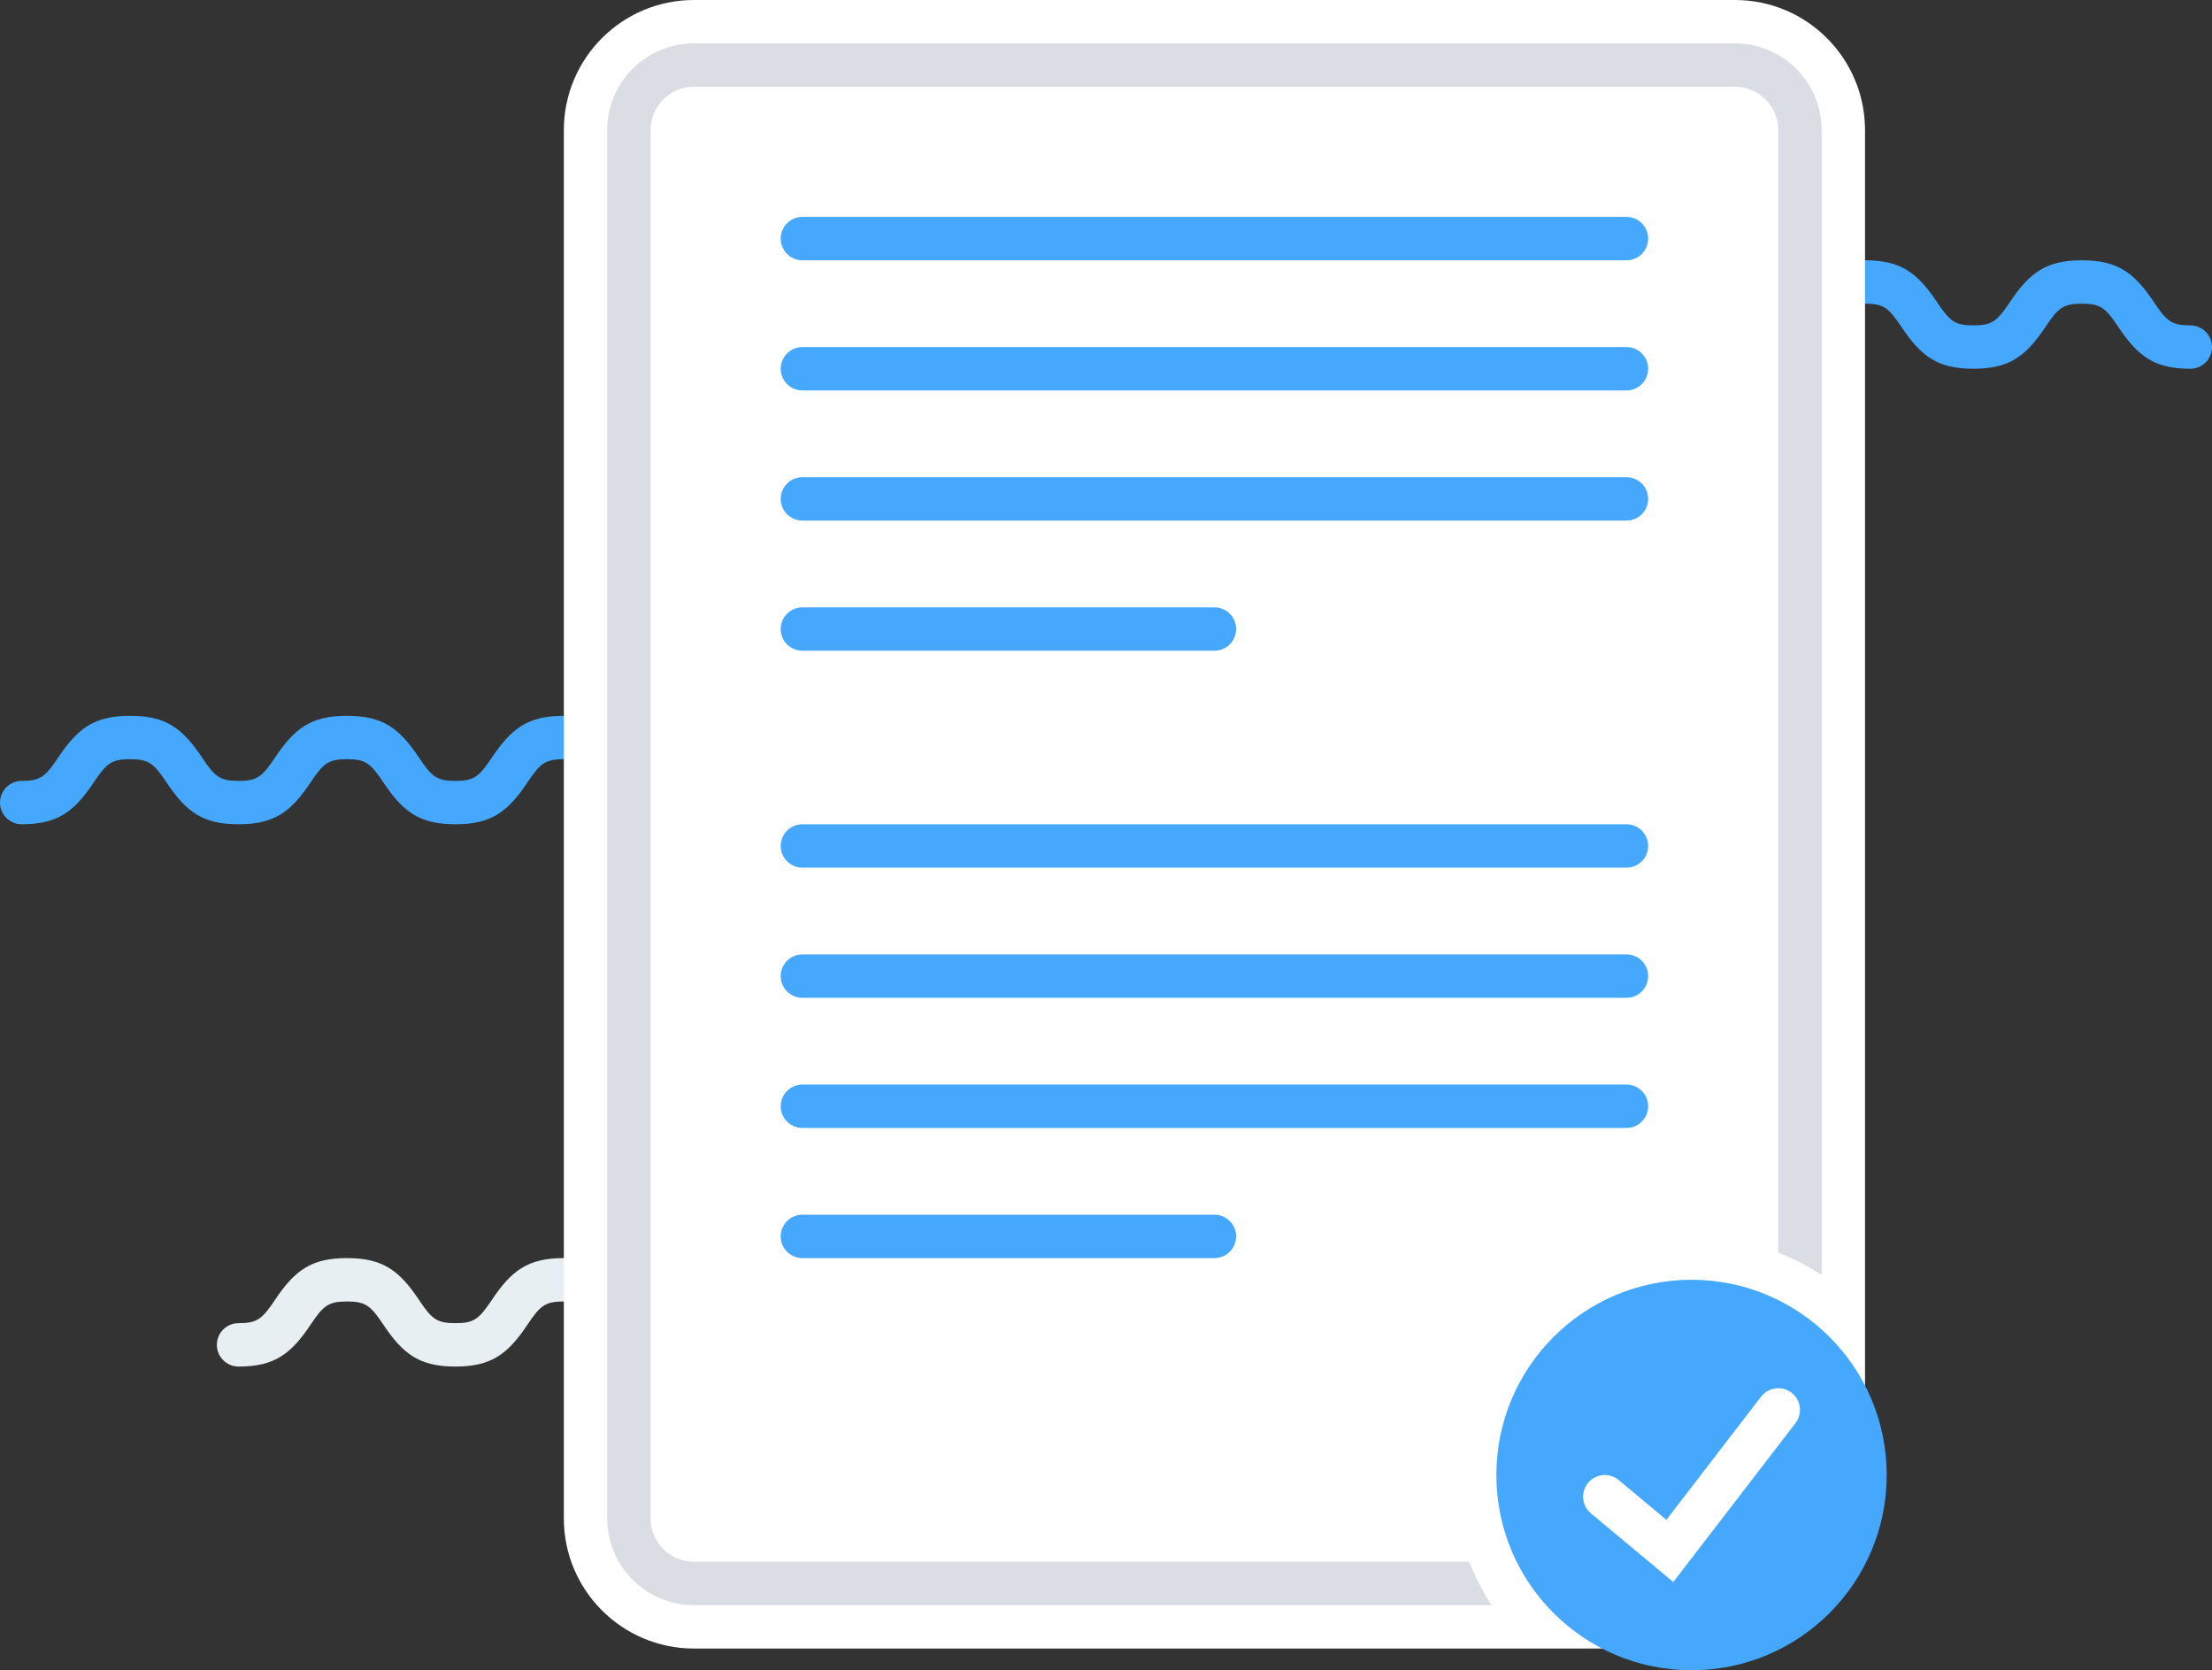 <svg width="102px" height="77px" viewBox="0 0 102 77" version="1.1" xmlns="http://www.w3.org/2000/svg">
    <rect x="0" y="0" width="102" height="77" fill="#333333" stroke="none"/>
    <g id="Page-1" stroke="none" stroke-width="1" fill="none" fill-rule="evenodd">
        <g id="dialog_no_errors">
            <path d="M51,63 C49.345,63 48.584,62.429 47.668,61.055 C47.084,60.179 46.845,60 46,60 C45.155,60 44.916,60.179 44.332,61.055 C43.416,62.429 42.655,63 41,63 C39.345,63 38.584,62.429 37.668,61.055 C37.084,60.179 36.845,60 36,60 C35.155,60 34.916,60.179 34.332,61.055 C33.416,62.429 32.655,63 31,63 C29.345,63 28.584,62.429 27.668,61.055 C27.084,60.179 26.845,60 26,60 C25.155,60 24.916,60.179 24.332,61.055 C23.416,62.429 22.655,63 21,63 C19.345,63 18.584,62.429 17.668,61.055 C17.084,60.179 16.845,60 16,60 C15.155,60 14.916,60.179 14.332,61.055 C13.416,62.429 12.655,63 11,63 C10.448,63 10,62.552 10,62 C10,61.448 10.448,61 11,61 C11.845,61 12.084,60.821 12.668,59.945 C13.584,58.571 14.345,58 16,58 C17.655,58 18.416,58.571 19.332,59.945 C19.916,60.821 20.155,61 21,61 C21.845,61 22.084,60.821 22.668,59.945 C23.584,58.571 24.345,58 26,58 C27.655,58 28.416,58.571 29.332,59.945 C29.916,60.821 30.155,61 31,61 C31.845,61 32.084,60.821 32.668,59.945 C33.584,58.571 34.345,58 36,58 C37.655,58 38.416,58.571 39.332,59.945 C39.916,60.821 40.155,61 41,61 C41.845,61 42.084,60.821 42.668,59.945 C43.584,58.571 44.345,58 46,58 C47.655,58 48.416,58.571 49.332,59.945 C49.916,60.821 50.155,61 51,61 C51.552,61 52,61.448 52,62 C52,62.552 51.552,63 51,63 Z" id="Path" fill="#E8EFF2"></path>
            <path d="M41,38 C39.345,38 38.584,37.429 37.668,36.055 C37.084,35.179 36.845,35 36,35 C35.155,35 34.916,35.179 34.332,36.055 C33.416,37.429 32.655,38 31,38 C29.345,38 28.584,37.429 27.668,36.055 C27.084,35.179 26.845,35 26,35 C25.155,35 24.916,35.179 24.332,36.055 C23.416,37.429 22.655,38 21,38 C19.345,38 18.584,37.429 17.668,36.055 C17.084,35.179 16.845,35 16,35 C15.155,35 14.916,35.179 14.332,36.055 C13.416,37.429 12.655,38 11,38 C9.345,38 8.584,37.429 7.668,36.055 C7.084,35.179 6.845,35 6,35 C5.155,35 4.916,35.179 4.332,36.055 C3.416,37.429 2.655,38 1,38 C0.448,38 0,37.552 0,37 C0,36.448 0.448,36 1,36 C1.845,36 2.084,35.821 2.668,34.945 C3.584,33.571 4.345,33 6,33 C7.655,33 8.416,33.571 9.332,34.945 C9.916,35.821 10.155,36 11,36 C11.845,36 12.084,35.821 12.668,34.945 C13.584,33.571 14.345,33 16,33 C17.655,33 18.416,33.571 19.332,34.945 C19.916,35.821 20.155,36 21,36 C21.845,36 22.084,35.821 22.668,34.945 C23.584,33.571 24.345,33 26,33 C27.655,33 28.416,33.571 29.332,34.945 C29.916,35.821 30.155,36 31,36 C31.845,36 32.084,35.821 32.668,34.945 C33.584,33.571 34.345,33 36,33 C37.655,33 38.416,33.571 39.332,34.945 C39.916,35.821 40.155,36 41,36 C41.552,36 42,36.448 42,37 C42,37.552 41.552,38 41,38 Z" id="Path" fill="#45A8FC"></path>
            <path d="M101,17 C99.345,17 98.584,16.429 97.668,15.055 C97.084,14.179 96.845,14 96,14 C95.155,14 94.916,14.179 94.332,15.055 C93.416,16.429 92.655,17 91,17 C89.345,17 88.584,16.429 87.668,15.055 C87.084,14.179 86.845,14 86,14 C85.155,14 84.916,14.179 84.332,15.055 C83.416,16.429 82.655,17 81,17 C79.345,17 78.584,16.429 77.668,15.055 C77.084,14.179 76.845,14 76,14 C75.155,14 74.916,14.179 74.332,15.055 C73.416,16.429 72.655,17 71,17 C69.345,17 68.584,16.429 67.668,15.055 C67.084,14.179 66.845,14 66,14 C65.155,14 64.916,14.179 64.332,15.055 C63.416,16.429 62.655,17 61,17 C60.448,17 60,16.552 60,16 C60,15.448 60.448,15 61,15 C61.845,15 62.084,14.821 62.668,13.945 C63.584,12.571 64.345,12 66,12 C67.655,12 68.416,12.571 69.332,13.945 C69.916,14.821 70.155,15 71,15 C71.845,15 72.084,14.821 72.668,13.945 C73.584,12.571 74.345,12 76,12 C77.655,12 78.416,12.571 79.332,13.945 C79.916,14.821 80.155,15 81,15 C81.845,15 82.084,14.821 82.668,13.945 C83.584,12.571 84.345,12 86,12 C87.655,12 88.416,12.571 89.332,13.945 C89.916,14.821 90.155,15 91,15 C91.845,15 92.084,14.821 92.668,13.945 C93.584,12.571 94.345,12 96,12 C97.655,12 98.416,12.571 99.332,13.945 C99.916,14.821 100.155,15 101,15 C101.552,15 102,15.448 102,16 C102,16.552 101.552,17 101,17 Z" id="Path" fill="#45A8FC"></path>
            <path d="M32,0 L80,0 C83.314,0 86,2.686 86,6 L86,70 C86,73.314 83.314,76 80,76 L32,76 C28.686,76 26,73.314 26,70 L26,6 C26,2.686 28.686,0 32,0 Z" id="Path" fill="#FFFFFF"></path>
            <path d="M67.75,72 C68.025,72.705 68.371,73.374 68.779,74 L32,74 C29.791,74 28,72.209 28,70 L28,6 C28,3.791 29.791,2 32,2 L80,2 C82.209,2 84,3.791 84,6 L84,58.779 C83.374,58.371 82.705,58.025 82,57.75 L82,6 C82,4.895 81.105,4 80,4 L32,4 C30.895,4 30,4.895 30,6 L30,70 C30,71.105 30.895,72 32,72 L67.75,72 Z" id="Combined-Shape" fill="#DBDDE5"></path>
            <path d="M37,10 L75,10 C75.552,10 76,10.448 76,11 C76,11.552 75.552,12 75,12 L37,12 C36.448,12 36,11.552 36,11 C36,10.448 36.448,10 37,10 Z M37,16 L75,16 C75.552,16 76,16.448 76,17 C76,17.552 75.552,18 75,18 L37,18 C36.448,18 36,17.552 36,17 C36,16.448 36.448,16 37,16 Z M37,38 L75,38 C75.552,38 76,38.448 76,39 C76,39.552 75.552,40 75,40 L37,40 C36.448,40 36,39.552 36,39 C36,38.448 36.448,38 37,38 Z M37,44 L75,44 C75.552,44 76,44.448 76,45 C76,45.552 75.552,46 75,46 L37,46 C36.448,46 36,45.552 36,45 C36,44.448 36.448,44 37,44 Z M37,50 L75,50 C75.552,50 76,50.448 76,51 C76,51.552 75.552,52 75,52 L37,52 C36.448,52 36,51.552 36,51 C36,50.448 36.448,50 37,50 Z M37,22 L75,22 C75.552,22 76,22.448 76,23 C76,23.552 75.552,24 75,24 L37,24 C36.448,24 36,23.552 36,23 C36,22.448 36.448,22 37,22 Z M37,28 L56,28 C56.552,28 57,28.448 57,29 C57,29.552 56.552,30 56,30 L37,30 C36.448,30 36,29.552 36,29 C36,28.448 36.448,28 37,28 Z M37,56 L56,56 C56.552,56 57,56.448 57,57 C57,57.552 56.552,58 56,58 L37,58 C36.448,58 36,57.552 36,57 C36,56.448 36.448,56 37,56 Z" id="Combined-Shape" fill="#45A8FC" fill-rule="nonzero"></path>
            <path d="M78,77 C73.029,77 69,72.971 69,68 C69,63.029 73.029,59 78,59 C82.971,59 87,63.029 87,68 C87,72.971 82.971,77 78,77 Z M81.207,64.39 L76.841,70.066 L74.64,68.232 C74.216,67.878 73.585,67.936 73.232,68.36 C72.878,68.784 72.936,69.415 73.36,69.768 L77.159,72.934 L82.793,65.61 C83.129,65.172 83.047,64.544 82.61,64.207 C82.172,63.871 81.544,63.953 81.207,64.39 Z" id="Combined-Shape" fill="#45A8FC" fill-rule="nonzero"></path>
        </g>
    </g>
</svg>